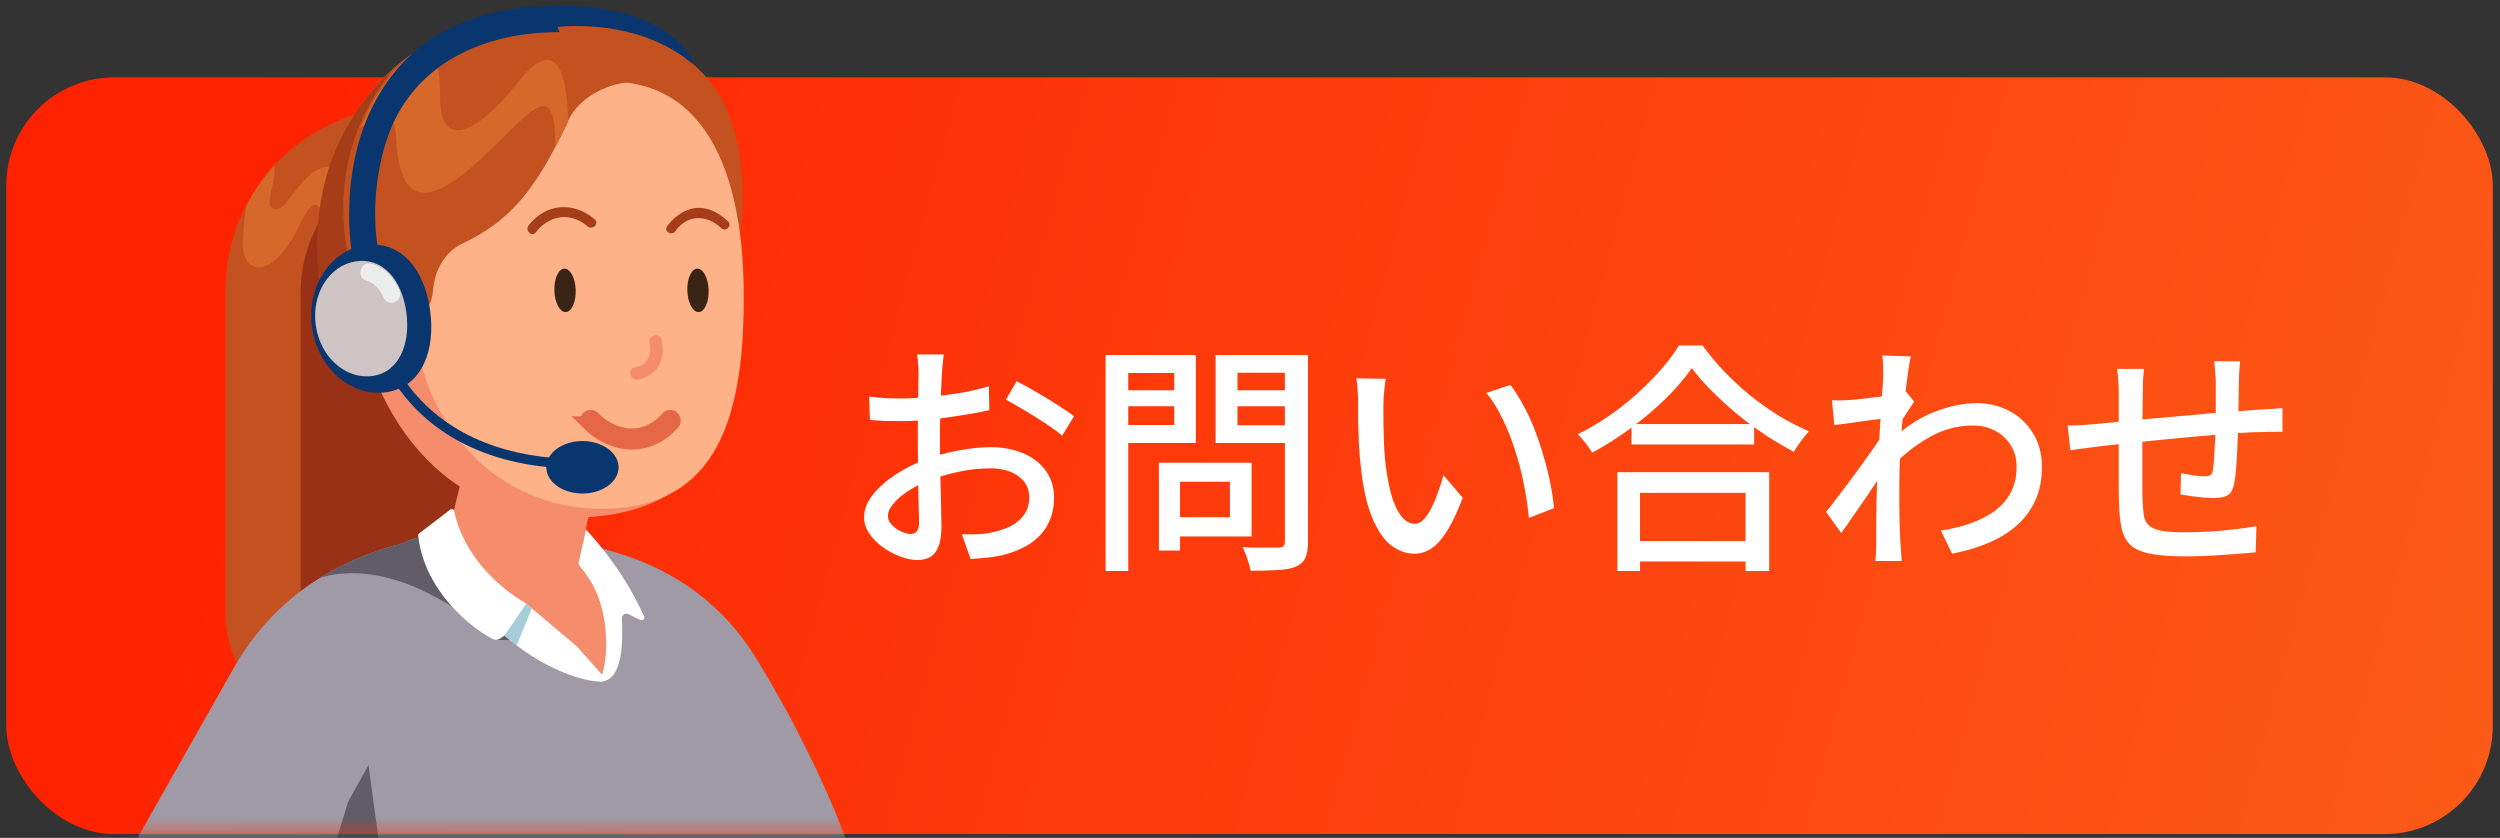 <svg width="185" height="62" viewBox="0 0 185 62" fill="none" xmlns="http://www.w3.org/2000/svg">
<rect x="0" y="0" width="185" height="62" fill="#333333" stroke="none"/>
<rect x="0.467" y="5.722" width="184" height="56" rx="8" fill="url(#paint0_linear_14094_65)"/>
<mask id="mask0_14094_65" style="mask-type:alpha" maskUnits="userSpaceOnUse" x="7" y="-4" width="63" height="66">
<rect x="7.064" y="-3.278" width="62.567" height="65" fill="#D9D9D9"/>
</mask>
<g mask="url(#mask0_14094_65)">
<path d="M37.43 51.395C37.43 52.914 36.197 54.144 34.68 54.144H25.48C20.626 54.144 16.694 50.209 16.694 45.358V21.447C16.694 13.974 22.751 7.917 30.224 7.917H34.678C36.197 7.917 37.427 9.149 37.427 10.666V51.395H37.43Z" fill="#C45120"/>
<path d="M35.647 11.753H31.192C29.929 11.753 28.707 11.909 27.547 12.197C24.326 14.382 22.245 17.818 22.245 21.685V46.943C22.245 51.23 26.179 54.708 31.03 54.708H38.357C38.383 54.575 38.399 38.776 38.399 38.638V14.181C38.399 12.839 37.166 11.75 35.649 11.75L35.647 11.753Z" fill="#993116"/>
<path d="M41.14 39.857C42.31 40.387 50.931 40.481 55.996 48.779C61.062 57.076 63.072 63.429 63.072 63.429L57.477 73.773C57.477 73.773 51.482 72.893 46.205 56.805L41.837 40.883" fill="#9F9AA5"/>
<path d="M53.077 81.747L54.213 84.916L23.772 85.525L23.793 81.747L23.803 79.606L23.759 79.065L22.798 67.588L22.537 64.483L21.482 51.862C21.482 48.718 23.678 44.953 26.466 42.423C27.498 41.489 28.608 40.724 29.72 40.22C30.649 39.797 31.581 39.559 32.466 39.559L32.876 39.601L37.725 40.105L38.412 40.175L43.683 40.724C46.393 41.28 52.66 44.731 53.056 49.739L53.208 52.643C53.208 52.643 56.312 54.746 58.304 57.966C58.304 64.483 56.933 78.042 53.077 81.747Z" fill="#9F9AA5"/>
<path d="M29.409 72.308L27.062 55.089L20.239 77.35L23.795 80.211C24.793 80.634 25.842 80.757 26.855 80.621L27.701 81.089C27.701 81.089 27.725 81.11 27.738 81.117C27.769 81.133 27.798 81.149 27.829 81.162L27.962 81.235L29.406 72.308H29.409Z" fill="#615C68"/>
<path d="M39.051 39.298L38.226 39.799L37.725 40.105L34.064 42.334C34.994 42.789 34.182 43.679 33.122 44.689C32.265 45.504 31.03 49.776 30.636 50.582L22.237 65.64L21.341 66.971L22.798 67.59L27.978 69.791C31.046 71.094 32.432 74.741 31.075 77.937L31.025 78.055C29.782 80.982 26.668 82.517 23.793 81.749C23.532 81.681 23.271 81.593 23.012 81.483L10.07 75.984C7.002 74.681 5.618 71.037 6.976 67.838L7.025 67.723C7.333 66.997 8.328 64.919 8.835 64.379L17.448 49.167C19.158 46.279 21.333 44.214 23.696 42.749C25.626 41.548 27.683 40.749 29.72 40.222C30.785 39.948 31.845 39.747 32.876 39.603C34.699 39.35 36.435 39.277 37.973 39.285C38.346 39.285 38.704 39.293 39.051 39.3V39.298Z" fill="#9F9AA5"/>
<path d="M41.211 47.405L36.681 47.355C36.681 47.355 35.265 45.985 33.122 44.69C31.294 43.583 28.931 42.528 26.466 42.423C25.55 42.384 24.621 42.478 23.696 42.747C25.626 41.546 27.683 40.747 29.72 40.22C30.649 39.797 31.581 39.559 32.467 39.559L32.876 39.601C34.699 39.348 36.435 39.275 37.973 39.282L38.226 39.799L38.412 40.175L39.816 43.053L41.211 47.405Z" fill="#615C68"/>
<path d="M34.44 34.243L32.978 40.324C32.978 40.324 44.203 52.355 44.85 49.71C45.996 45.042 45.291 42.862 42.787 41.77L43.748 37.293L34.44 34.243Z" fill="#F58D6C"/>
<path d="M44.613 50.41C44.103 50.525 41.425 50.175 38.234 47.763C37.936 47.538 37.636 47.295 37.331 47.034C37.325 47.029 37.32 47.026 37.315 47.021C37.177 47.152 36.923 47.347 36.681 47.355C36.318 47.366 31.49 44.549 30.944 39.632C30.936 39.569 30.968 39.507 31.02 39.473L33.346 37.687C33.443 37.624 33.568 37.677 33.594 37.789C33.79 38.614 34.521 41.992 38.936 44.669C38.936 44.671 38.942 44.674 38.944 44.674C39.072 44.784 39.211 44.901 39.357 45.024C40.383 45.885 41.759 47.047 42.662 47.81L44.751 50.152C44.827 50.264 44.746 50.382 44.613 50.41Z" fill="white"/>
<path d="M44.391 50.439C44.391 50.439 44.949 49.181 44.848 47.136C44.678 43.685 43.226 42.387 42.803 41.732L43.352 39.181C43.352 39.181 46.023 41.888 47.673 45.64C47.743 45.799 47.529 45.948 47.372 45.867L46.5 45.447C46.271 45.337 46.007 45.51 46.02 45.766C46.077 47.045 46.211 50.447 44.388 50.439H44.391Z" fill="white"/>
<path d="M54.67 18.361C53.252 29.084 37.61 38.93 39.62 37.953C39.62 37.953 28.127 32.556 24.913 22.917C21.55 12.823 27.124 1.188 39.994 1.387C52.759 1.585 55.999 8.303 54.67 18.358V18.361Z" fill="#C45120"/>
<path d="M24.357 12.322C22.338 12.371 21.258 15.81 20.276 15.465C19.459 15.181 20.506 13.423 20.276 12.272C19.438 13.136 18.761 14.204 18.205 15.285C18.127 15.979 17.989 16.906 17.968 17.969C17.923 20.35 20.179 20.917 22.289 16.431C24.414 11.914 24.354 20.922 24.354 20.922C24.354 20.922 26.372 12.275 24.354 12.322H24.357Z" fill="#D6682B"/>
<path d="M53.931 20.321C54.255 29.178 54.498 38.125 42.312 38.324C31.947 38.494 26.469 29.201 26.145 20.348C25.822 11.491 30.242 7.029 41.164 6.115C51.55 5.246 53.607 11.468 53.931 20.321Z" fill="#F58D6C"/>
<path d="M55.033 21.408C55.142 30.985 53.02 37.46 44.85 37.642C35.868 37.841 30.135 29.901 30.636 21.692C31.145 13.35 34.117 7.285 43.404 6.128C52.344 5.013 54.936 13.053 55.035 21.408H55.033Z" fill="#FFB287"/>
<path d="M25.453 23.966C25.453 23.966 28.889 20.41 29.785 22.23C30.542 23.768 31.876 23.462 32.051 21.439C32.182 19.917 32.989 18.601 34.19 18.037C37.678 16.395 39.649 14.12 42.033 8.951C42.801 7.29 44.874 6.034 47.299 6.034C47.299 6.034 21.973 -4.031 25.451 23.966H25.453Z" fill="#C45120"/>
<path d="M42.602 21.46C42.631 22.348 42.302 23.081 41.866 23.094C41.43 23.11 41.051 22.4 41.023 21.512C40.994 20.624 41.323 19.891 41.759 19.878C42.195 19.865 42.573 20.572 42.602 21.46Z" fill="#3A2416"/>
<path d="M52.44 21.46C52.469 22.348 52.14 23.081 51.704 23.094C51.268 23.107 50.889 22.4 50.861 21.512C50.832 20.624 51.161 19.891 51.597 19.878C52.033 19.862 52.411 20.572 52.44 21.46Z" fill="#3A2416"/>
<path d="M38.297 6.115C35.109 10.201 32.568 10.935 32.568 7.233C32.568 4.089 31.965 3.859 30.338 4.11C28.746 5.507 27.513 7.363 26.668 9.486C27.712 8.643 29.205 8.055 29.302 10.003C29.419 12.358 29.866 15.57 33.093 13.697C35.921 12.058 39.231 7.546 40.304 7.862C41.106 8.097 41.038 9.549 41.101 10.857C41.372 10.34 41.991 9.262 42.033 8.948C42.012 6.765 41.618 1.857 38.297 6.113V6.115Z" fill="#D6682B"/>
<path d="M24.824 25.723C24.824 25.723 24.816 25.7 24.798 25.658C24.788 25.632 24.774 25.601 24.759 25.564C24.746 25.53 24.733 25.494 24.717 25.452C24.652 25.282 24.568 25.039 24.469 24.734C24.273 24.123 24.033 23.253 23.84 22.196C23.741 21.669 23.654 21.094 23.589 20.486C23.521 19.878 23.482 19.233 23.466 18.569C23.459 17.904 23.472 17.217 23.534 16.522C23.584 15.828 23.694 15.128 23.822 14.436C23.895 14.092 23.97 13.75 24.056 13.41C24.156 13.073 24.234 12.736 24.352 12.41C24.464 12.084 24.566 11.76 24.699 11.449C24.824 11.136 24.944 10.828 25.09 10.538C25.229 10.243 25.362 9.953 25.519 9.682C25.67 9.408 25.806 9.139 25.97 8.891C26.13 8.643 26.271 8.392 26.432 8.167C26.592 7.943 26.748 7.724 26.897 7.515C27.051 7.308 27.21 7.123 27.354 6.94C27.5 6.76 27.636 6.588 27.78 6.436C28.062 6.133 28.291 5.857 28.508 5.656C28.931 5.246 29.174 5.011 29.174 5.011C29.174 5.011 28.97 5.277 28.615 5.747C28.432 5.974 28.247 6.282 28.017 6.616C27.9 6.781 27.793 6.972 27.678 7.167C27.566 7.366 27.438 7.567 27.32 7.786C27.208 8.008 27.09 8.238 26.97 8.478C26.848 8.716 26.751 8.974 26.634 9.233C26.513 9.489 26.422 9.765 26.32 10.042C26.213 10.316 26.13 10.606 26.041 10.901C25.947 11.191 25.879 11.494 25.806 11.799C25.725 12.102 25.68 12.415 25.62 12.729C25.558 13.039 25.534 13.363 25.49 13.679C25.459 13.998 25.438 14.319 25.417 14.64C25.396 15.282 25.391 15.922 25.44 16.549C25.477 17.175 25.56 17.789 25.654 18.376C25.759 18.964 25.876 19.528 26.017 20.052C26.156 20.58 26.307 21.071 26.464 21.517C26.772 22.41 27.093 23.125 27.331 23.606C27.448 23.846 27.547 24.029 27.613 24.144C27.628 24.172 27.644 24.199 27.654 24.22C27.665 24.235 27.673 24.251 27.68 24.261C27.699 24.29 27.707 24.306 27.707 24.306L24.824 25.729V25.723Z" fill="#A53D19"/>
<path d="M31.083 23.227C31.73 25.335 31.443 27.457 29.738 28.238C27.934 29.063 25.25 27.431 24.605 25.324C23.957 23.217 24.584 21.047 26.48 20.465C28.375 19.883 30.438 21.12 31.083 23.227Z" fill="#FFB287"/>
<path d="M39.644 17.199C40.654 15.904 42.205 15.661 43.482 16.752C43.845 17.061 44.372 16.538 44.007 16.228C42.453 14.901 40.401 15.029 39.119 16.674C38.829 17.047 39.351 17.577 39.644 17.199Z" fill="#A53D19"/>
<path d="M47.216 28.092C47.639 28.021 48.067 27.794 48.385 27.512C49.072 26.901 49.158 25.998 48.957 25.144C48.819 24.559 47.918 24.807 48.056 25.392C48.268 26.285 47.876 27.039 46.968 27.191C46.375 27.29 46.628 28.191 47.216 28.092Z" fill="#F58D6C"/>
<path d="M49.97 17.113C50.866 15.844 52.286 15.862 53.38 16.883C53.712 17.194 54.21 16.695 53.879 16.384C53.028 15.588 51.957 15.089 50.811 15.57C50.234 15.81 49.719 16.246 49.359 16.758C49.098 17.128 49.709 17.481 49.968 17.113H49.97Z" fill="#A53D19"/>
<path d="M27.208 23.802C27.581 25.82 28.699 27.799 29.978 29.369C33.09 33.186 37.871 34.656 42.659 34.674C43.122 34.674 43.122 33.959 42.659 33.956C37.957 33.938 33.289 32.475 30.32 28.653C29.2 27.212 28.234 25.428 27.897 23.611C27.814 23.157 27.122 23.35 27.205 23.802H27.208Z" fill="#0A366F"/>
<path d="M43.101 36.395C41.699 36.395 40.558 35.583 40.558 34.583C40.558 33.583 41.699 32.77 43.101 32.77C44.503 32.77 45.644 33.585 45.644 34.583C45.644 35.58 44.503 36.395 43.101 36.395Z" fill="#0A366F"/>
<path d="M43.101 32.898C44.432 32.898 45.513 33.65 45.513 34.58C45.513 35.509 44.432 36.261 43.101 36.261C41.769 36.261 40.688 35.509 40.688 34.58C40.688 33.65 41.769 32.898 43.101 32.898ZM43.101 32.637C41.626 32.637 40.427 33.509 40.427 34.58C40.427 35.65 41.626 36.522 43.101 36.522C44.576 36.522 45.775 35.65 45.775 34.58C45.775 33.509 44.576 32.637 43.101 32.637Z" fill="#0A366F"/>
<path d="M27.477 18.483C27.025 15.872 27.294 12.731 28.159 10.144C30.031 4.533 35.224 2.013 40.89 1.883C43.887 1.812 47.95 2.222 49.819 4.883C50.172 5.384 51.002 4.906 50.647 4.4C48.748 1.698 45.075 1.037 41.981 0.933C39.145 0.836 36.2 1.267 33.623 2.486C28.796 4.773 26.587 9.768 26.362 14.883C26.307 16.162 26.339 17.473 26.555 18.739C26.66 19.345 27.584 19.089 27.48 18.483H27.477Z" fill="#0A366F" stroke="#0A366F" stroke-miterlimit="10"/>
<path d="M28.002 28.932C25.67 28.932 23.618 26.917 23.231 24.246C23.025 22.831 23.307 21.431 24.023 20.303C24.743 19.17 25.816 18.447 27.043 18.269C27.234 18.241 27.427 18.227 27.613 18.227C29.712 18.227 31.276 20.026 31.696 22.919C32.085 25.609 31.276 28.499 28.584 28.888C28.391 28.917 28.197 28.93 28.004 28.93L28.002 28.932Z" fill="#0A366F"/>
<path d="M27.61 18.361C29.761 18.361 31.179 20.298 31.563 22.94C31.978 25.802 31.022 28.405 28.563 28.763C28.375 28.789 28.187 28.805 28.002 28.805C25.759 28.805 23.743 26.87 23.359 24.227C22.944 21.366 24.602 18.758 27.062 18.4C27.25 18.374 27.432 18.358 27.61 18.358M27.61 18.1C27.419 18.1 27.221 18.115 27.022 18.144C25.756 18.327 24.652 19.071 23.91 20.235C23.177 21.389 22.889 22.82 23.098 24.267C23.495 27.003 25.602 29.066 27.999 29.066C28.197 29.066 28.401 29.05 28.599 29.021C29.85 28.841 30.811 28.107 31.378 26.901C31.881 25.825 32.041 24.408 31.821 22.904C31.39 19.94 29.777 18.1 27.61 18.1Z" fill="#0A366F"/>
<path d="M30.062 23.052C30.401 25.394 29.563 27.533 27.579 27.82C25.594 28.107 23.709 26.441 23.37 24.099C23.03 21.757 24.365 19.624 26.349 19.337C28.333 19.05 29.722 20.708 30.062 23.05V23.052Z" fill="#CEC4C4"/>
<path d="M43.5 31.303C45.378 33.16 48.009 33.35 49.803 31.303C50.038 31.037 49.647 30.643 49.411 30.912C47.816 32.734 45.545 32.546 43.895 30.912C43.641 30.661 43.247 31.053 43.503 31.303H43.5Z" fill="#E56745" stroke="#E56745" stroke-miterlimit="10"/>
<path d="M41.252 1.995C41.252 1.995 49.97 0.865 53.599 7.661L41.795 3.314L41.252 1.998V1.995Z" fill="#C45120"/>
<path d="M39.364 45.005L39.357 45.024L38.234 47.763C37.936 47.538 37.636 47.295 37.331 47.034C37.331 47.029 37.331 47.021 37.331 47.013L38.941 44.674L38.952 44.658C39.08 44.768 39.218 44.883 39.362 45.005H39.364Z" fill="#A7CED8"/>
<path d="M27.132 20.766C27.184 20.779 27.237 20.802 27.289 20.82C27.127 20.768 27.278 20.818 27.349 20.855C27.425 20.894 27.498 20.935 27.568 20.982C27.691 21.058 27.808 21.157 27.952 21.314C28.111 21.489 28.239 21.7 28.325 21.922C28.453 22.251 28.764 22.479 29.13 22.379C29.443 22.293 29.714 21.907 29.587 21.575C29.226 20.64 28.487 19.776 27.482 19.51C26.67 19.293 26.323 20.552 27.135 20.768L27.132 20.766Z" fill="#EDEDED"/>
</g>
<path d="M69.846 26.232C69.822 26.34 69.804 26.478 69.792 26.646C69.78 26.802 69.762 26.97 69.738 27.15C69.726 27.318 69.714 27.474 69.702 27.618C69.69 27.93 69.672 28.302 69.648 28.734C69.636 29.154 69.618 29.616 69.594 30.12C69.582 30.612 69.57 31.11 69.558 31.614C69.558 32.106 69.558 32.58 69.558 33.036C69.558 33.504 69.564 34.026 69.576 34.602C69.588 35.178 69.6 35.748 69.612 36.312C69.624 36.864 69.636 37.38 69.648 37.86C69.66 38.328 69.666 38.7 69.666 38.976C69.666 39.612 69.588 40.11 69.432 40.47C69.288 40.83 69.084 41.082 68.82 41.226C68.568 41.37 68.262 41.442 67.902 41.442C67.518 41.442 67.098 41.358 66.642 41.19C66.186 41.022 65.754 40.794 65.346 40.506C64.938 40.218 64.602 39.882 64.338 39.498C64.074 39.114 63.942 38.706 63.942 38.274C63.942 37.722 64.152 37.176 64.572 36.636C65.004 36.084 65.568 35.58 66.264 35.124C66.96 34.668 67.698 34.296 68.478 34.008C69.294 33.708 70.128 33.48 70.98 33.324C71.832 33.168 72.606 33.09 73.302 33.09C74.202 33.09 75.006 33.24 75.714 33.54C76.422 33.84 76.98 34.272 77.388 34.836C77.796 35.4 78 36.066 78 36.834C78 37.542 77.856 38.178 77.568 38.742C77.292 39.306 76.866 39.786 76.29 40.182C75.714 40.578 74.988 40.884 74.112 41.1C73.704 41.184 73.302 41.244 72.906 41.28C72.522 41.316 72.162 41.346 71.826 41.37L71.178 39.534C71.538 39.546 71.904 39.546 72.276 39.534C72.648 39.522 73.002 39.48 73.338 39.408C73.842 39.312 74.31 39.162 74.742 38.958C75.174 38.742 75.516 38.46 75.768 38.112C76.032 37.752 76.164 37.32 76.164 36.816C76.164 36.348 76.038 35.958 75.786 35.646C75.534 35.322 75.192 35.076 74.76 34.908C74.328 34.74 73.836 34.656 73.284 34.656C72.504 34.656 71.73 34.74 70.962 34.908C70.194 35.064 69.438 35.286 68.694 35.574C68.142 35.79 67.638 36.048 67.182 36.348C66.726 36.648 66.366 36.96 66.102 37.284C65.838 37.596 65.706 37.896 65.706 38.184C65.706 38.364 65.766 38.538 65.886 38.706C66.006 38.862 66.15 39 66.318 39.12C66.498 39.24 66.684 39.336 66.876 39.408C67.068 39.48 67.242 39.516 67.398 39.516C67.578 39.516 67.722 39.456 67.83 39.336C67.95 39.204 68.01 38.988 68.01 38.688C68.01 38.352 67.998 37.878 67.974 37.266C67.962 36.654 67.95 35.982 67.938 35.25C67.926 34.506 67.92 33.792 67.92 33.108C67.92 32.592 67.92 32.058 67.92 31.506C67.932 30.942 67.938 30.402 67.938 29.886C67.95 29.37 67.956 28.914 67.956 28.518C67.968 28.122 67.974 27.834 67.974 27.654C67.974 27.522 67.968 27.366 67.956 27.186C67.944 27.006 67.932 26.832 67.92 26.664C67.908 26.484 67.89 26.34 67.866 26.232H69.846ZM75.228 28.212C75.672 28.428 76.164 28.698 76.704 29.022C77.256 29.334 77.778 29.652 78.27 29.976C78.774 30.288 79.176 30.564 79.476 30.804L78.594 32.244C78.378 32.04 78.09 31.818 77.73 31.578C77.382 31.338 77.004 31.092 76.596 30.84C76.2 30.588 75.81 30.354 75.426 30.138C75.054 29.91 74.724 29.724 74.436 29.58L75.228 28.212ZM64.32 29.346C64.836 29.406 65.28 29.448 65.652 29.472C66.024 29.484 66.378 29.49 66.714 29.49C67.158 29.49 67.662 29.466 68.226 29.418C68.79 29.37 69.36 29.31 69.936 29.238C70.524 29.166 71.094 29.076 71.646 28.968C72.21 28.848 72.72 28.722 73.176 28.59L73.212 30.354C72.732 30.462 72.198 30.564 71.61 30.66C71.034 30.756 70.446 30.846 69.846 30.93C69.258 31.002 68.694 31.062 68.154 31.11C67.626 31.146 67.158 31.164 66.75 31.164C66.21 31.164 65.754 31.158 65.382 31.146C65.01 31.122 64.674 31.098 64.374 31.074L64.32 29.346ZM86.496 34.242H92.616V39.696H86.496V38.274H91.014V35.646H86.496V34.242ZM85.758 34.242H87.324V40.74H85.758V34.242ZM82.626 28.878H87.414V30.066H82.626V28.878ZM90.96 28.878H95.802V30.066H90.96V28.878ZM95.082 26.268H96.792V40.092C96.792 40.608 96.726 41.004 96.594 41.28C96.474 41.556 96.246 41.772 95.91 41.928C95.574 42.072 95.13 42.156 94.578 42.18C94.026 42.216 93.348 42.234 92.544 42.234C92.52 42.066 92.472 41.874 92.4 41.658C92.34 41.454 92.268 41.244 92.184 41.028C92.112 40.824 92.034 40.644 91.95 40.488C92.322 40.512 92.688 40.524 93.048 40.524C93.42 40.524 93.744 40.524 94.02 40.524C94.308 40.524 94.512 40.524 94.632 40.524C94.8 40.512 94.914 40.476 94.974 40.416C95.046 40.344 95.082 40.23 95.082 40.074V26.268ZM82.77 26.268H88.494V32.784H82.77V31.452H86.892V27.6H82.77V26.268ZM95.982 26.268V27.582H91.572V31.47H95.982V32.784H89.952V26.268H95.982ZM81.816 26.268H83.49V42.252H81.816V26.268ZM102.552 28.032C102.516 28.2 102.486 28.404 102.462 28.644C102.438 28.884 102.414 29.124 102.39 29.364C102.378 29.604 102.372 29.808 102.372 29.976C102.372 30.348 102.372 30.762 102.372 31.218C102.384 31.674 102.396 32.142 102.408 32.622C102.42 33.09 102.45 33.558 102.498 34.026C102.594 34.974 102.738 35.802 102.93 36.51C103.122 37.218 103.368 37.77 103.668 38.166C103.968 38.562 104.316 38.76 104.712 38.76C104.94 38.76 105.156 38.652 105.36 38.436C105.564 38.22 105.756 37.932 105.936 37.572C106.116 37.212 106.278 36.822 106.422 36.402C106.578 35.97 106.71 35.556 106.818 35.16L108.24 36.834C107.856 37.854 107.472 38.67 107.088 39.282C106.716 39.882 106.332 40.314 105.936 40.578C105.54 40.842 105.12 40.974 104.676 40.974C104.076 40.974 103.5 40.77 102.948 40.362C102.408 39.942 101.94 39.258 101.544 38.31C101.148 37.362 100.866 36.096 100.698 34.512C100.638 33.984 100.59 33.414 100.554 32.802C100.53 32.19 100.512 31.608 100.5 31.056C100.5 30.504 100.5 30.048 100.5 29.688C100.5 29.46 100.488 29.184 100.464 28.86C100.452 28.524 100.416 28.236 100.356 27.996L102.552 28.032ZM111.768 28.482C112.092 28.902 112.404 29.394 112.704 29.958C113.016 30.51 113.298 31.11 113.55 31.758C113.802 32.406 114.024 33.066 114.216 33.738C114.42 34.41 114.588 35.076 114.72 35.736C114.852 36.396 114.942 37.02 114.99 37.608L113.136 38.328C113.064 37.548 112.944 36.732 112.776 35.88C112.608 35.028 112.392 34.188 112.128 33.36C111.864 32.52 111.552 31.734 111.192 31.002C110.844 30.258 110.442 29.616 109.986 29.076L111.768 28.482ZM120.732 31.38H129.804V32.892H120.732V31.38ZM120.462 40.038H129.948V41.55H120.462V40.038ZM119.688 34.944H130.92V42.252H129.174V36.474H121.362V42.252H119.688V34.944ZM125.196 27.24C124.704 27.948 124.074 28.686 123.306 29.454C122.538 30.21 121.686 30.936 120.75 31.632C119.814 32.328 118.836 32.952 117.816 33.504C117.744 33.372 117.648 33.222 117.528 33.054C117.408 32.886 117.282 32.724 117.15 32.568C117.018 32.4 116.886 32.256 116.754 32.136C117.798 31.62 118.806 30.996 119.778 30.264C120.75 29.52 121.62 28.74 122.388 27.924C123.168 27.108 123.786 26.322 124.242 25.566H125.988C126.48 26.238 127.026 26.892 127.626 27.528C128.238 28.152 128.886 28.746 129.57 29.31C130.266 29.862 130.974 30.36 131.694 30.804C132.426 31.236 133.152 31.608 133.872 31.92C133.656 32.136 133.452 32.382 133.26 32.658C133.068 32.922 132.894 33.18 132.738 33.432C132.042 33.06 131.334 32.64 130.614 32.172C129.894 31.692 129.198 31.176 128.526 30.624C127.866 30.072 127.248 29.508 126.672 28.932C126.096 28.356 125.604 27.792 125.196 27.24ZM143.628 39.264C144.396 39.144 145.116 38.97 145.788 38.742C146.472 38.502 147.072 38.196 147.588 37.824C148.116 37.44 148.524 36.972 148.812 36.42C149.1 35.856 149.238 35.208 149.226 34.476C149.226 34.116 149.16 33.762 149.028 33.414C148.896 33.066 148.692 32.748 148.416 32.46C148.14 32.16 147.798 31.926 147.39 31.758C146.994 31.578 146.526 31.488 145.986 31.488C144.846 31.488 143.766 31.782 142.746 32.37C141.738 32.946 140.796 33.69 139.92 34.602V32.604C141.012 31.584 142.104 30.87 143.196 30.462C144.3 30.042 145.326 29.832 146.274 29.832C147.15 29.832 147.954 30.024 148.686 30.408C149.418 30.792 150 31.338 150.432 32.046C150.876 32.742 151.098 33.564 151.098 34.512C151.11 35.424 150.96 36.234 150.648 36.942C150.348 37.65 149.91 38.268 149.334 38.796C148.77 39.324 148.074 39.768 147.246 40.128C146.43 40.488 145.5 40.77 144.456 40.974L143.628 39.264ZM139.56 30.948C139.392 30.972 139.158 31.002 138.858 31.038C138.558 31.074 138.228 31.116 137.868 31.164C137.508 31.212 137.142 31.266 136.77 31.326C136.41 31.374 136.068 31.416 135.744 31.452L135.564 29.616C135.792 29.628 136.008 29.634 136.212 29.634C136.416 29.622 136.65 29.61 136.914 29.598C137.178 29.574 137.496 29.544 137.868 29.508C138.252 29.46 138.648 29.412 139.056 29.364C139.464 29.304 139.842 29.244 140.19 29.184C140.55 29.112 140.832 29.04 141.036 28.968L141.648 29.724C141.552 29.868 141.432 30.048 141.288 30.264C141.156 30.468 141.018 30.678 140.874 30.894C140.742 31.11 140.628 31.302 140.532 31.47L139.758 34.332C139.554 34.644 139.302 35.016 139.002 35.448C138.714 35.88 138.408 36.336 138.084 36.816C137.76 37.284 137.436 37.752 137.112 38.22C136.8 38.676 136.512 39.084 136.248 39.444L135.132 37.878C135.36 37.602 135.624 37.266 135.924 36.87C136.224 36.474 136.542 36.054 136.878 35.61C137.214 35.154 137.538 34.71 137.85 34.278C138.174 33.834 138.468 33.42 138.732 33.036C138.996 32.652 139.206 32.334 139.362 32.082L139.416 31.362L139.56 30.948ZM139.362 27.762C139.362 27.534 139.356 27.294 139.344 27.042C139.344 26.79 139.326 26.544 139.29 26.304L141.396 26.376C141.336 26.628 141.27 27.012 141.198 27.528C141.126 28.044 141.048 28.644 140.964 29.328C140.892 30.012 140.82 30.732 140.748 31.488C140.688 32.244 140.64 32.994 140.604 33.738C140.568 34.482 140.55 35.172 140.55 35.808C140.55 36.324 140.55 36.822 140.55 37.302C140.55 37.782 140.556 38.262 140.568 38.742C140.592 39.222 140.616 39.738 140.64 40.29C140.652 40.446 140.664 40.638 140.676 40.866C140.7 41.106 140.718 41.322 140.73 41.514H138.786C138.798 41.358 138.81 41.154 138.822 40.902C138.834 40.662 138.84 40.47 138.84 40.326C138.84 39.75 138.84 39.228 138.84 38.76C138.852 38.28 138.858 37.788 138.858 37.284C138.87 36.768 138.888 36.162 138.912 35.466C138.912 35.19 138.924 34.83 138.948 34.386C138.972 33.942 139.002 33.45 139.038 32.91C139.074 32.37 139.11 31.824 139.146 31.272C139.182 30.72 139.212 30.198 139.236 29.706C139.272 29.214 139.302 28.794 139.326 28.446C139.35 28.098 139.362 27.87 139.362 27.762ZM165.768 26.736C165.756 26.832 165.744 26.964 165.732 27.132C165.72 27.3 165.708 27.474 165.696 27.654C165.684 27.834 165.678 28.002 165.678 28.158C165.666 28.53 165.66 28.908 165.66 29.292C165.66 29.676 165.654 30.048 165.642 30.408C165.642 30.756 165.636 31.086 165.624 31.398C165.612 31.878 165.594 32.4 165.57 32.964C165.546 33.528 165.516 34.056 165.48 34.548C165.444 35.04 165.396 35.442 165.336 35.754C165.252 36.186 165.096 36.48 164.868 36.636C164.64 36.78 164.31 36.852 163.878 36.852C163.662 36.852 163.386 36.84 163.05 36.816C162.726 36.78 162.408 36.744 162.096 36.708C161.784 36.66 161.538 36.618 161.358 36.582L161.394 35.016C161.694 35.076 162.006 35.13 162.33 35.178C162.666 35.226 162.93 35.25 163.122 35.25C163.326 35.25 163.476 35.22 163.572 35.16C163.68 35.1 163.74 34.974 163.752 34.782C163.8 34.554 163.83 34.254 163.842 33.882C163.866 33.51 163.89 33.108 163.914 32.676C163.938 32.232 163.95 31.806 163.95 31.398C163.962 31.062 163.968 30.72 163.968 30.372C163.968 30.012 163.968 29.646 163.968 29.274C163.968 28.902 163.968 28.548 163.968 28.212C163.968 28.068 163.956 27.906 163.932 27.726C163.92 27.534 163.908 27.348 163.896 27.168C163.884 26.988 163.866 26.844 163.842 26.736H165.768ZM158.658 27.294C158.634 27.534 158.61 27.786 158.586 28.05C158.574 28.314 158.568 28.608 158.568 28.932C158.568 29.28 158.562 29.742 158.55 30.318C158.55 30.882 158.544 31.494 158.532 32.154C158.532 32.802 158.532 33.444 158.532 34.08C158.532 34.716 158.532 35.286 158.532 35.79C158.532 36.294 158.538 36.684 158.55 36.96C158.562 37.428 158.592 37.818 158.64 38.13C158.688 38.442 158.808 38.688 159 38.868C159.192 39.048 159.492 39.18 159.9 39.264C160.32 39.348 160.89 39.39 161.61 39.39C162.234 39.39 162.882 39.372 163.554 39.336C164.226 39.288 164.862 39.228 165.462 39.156C166.062 39.084 166.566 39.012 166.974 38.94L166.92 40.866C166.524 40.914 166.032 40.956 165.444 40.992C164.856 41.04 164.238 41.082 163.59 41.118C162.942 41.154 162.318 41.172 161.718 41.172C160.626 41.172 159.756 41.106 159.108 40.974C158.46 40.842 157.974 40.626 157.65 40.326C157.326 40.014 157.11 39.606 157.002 39.102C156.894 38.598 156.828 37.974 156.804 37.23C156.804 36.966 156.798 36.612 156.786 36.168C156.786 35.712 156.786 35.202 156.786 34.638C156.786 34.062 156.786 33.48 156.786 32.892C156.786 32.304 156.786 31.746 156.786 31.218C156.786 30.69 156.786 30.234 156.786 29.85C156.786 29.454 156.786 29.178 156.786 29.022C156.786 28.698 156.774 28.404 156.75 28.14C156.738 27.864 156.708 27.582 156.66 27.294H158.658ZM153.006 31.488C153.27 31.488 153.576 31.482 153.924 31.47C154.284 31.446 154.656 31.416 155.04 31.38C155.424 31.344 155.976 31.29 156.696 31.218C157.416 31.146 158.232 31.068 159.144 30.984C160.068 30.9 161.022 30.816 162.006 30.732C163.002 30.636 163.962 30.552 164.886 30.48C165.81 30.408 166.632 30.348 167.352 30.3C167.592 30.288 167.85 30.276 168.126 30.264C168.402 30.24 168.66 30.216 168.9 30.192V31.956C168.804 31.944 168.66 31.944 168.468 31.956C168.288 31.956 168.09 31.956 167.874 31.956C167.67 31.956 167.49 31.962 167.334 31.974C166.866 31.974 166.29 31.998 165.606 32.046C164.922 32.094 164.19 32.154 163.41 32.226C162.63 32.286 161.832 32.358 161.016 32.442C160.2 32.514 159.414 32.592 158.658 32.676C157.914 32.748 157.236 32.82 156.624 32.892C156.012 32.952 155.526 33.006 155.166 33.054C154.974 33.078 154.752 33.108 154.5 33.144C154.26 33.168 154.02 33.198 153.78 33.234C153.552 33.27 153.36 33.3 153.204 33.324L153.006 31.488Z" fill="white"/>
<defs>
<linearGradient id="paint0_linear_14094_65" x1="199.076" y1="49.776" x2="19.126" y2="0.907" gradientUnits="userSpaceOnUse">
<stop offset="0.014" stop-color="#FB6C20"/>
<stop offset="0.014" stop-color="#FC5D19"/>
<stop offset="1" stop-color="#FF2200"/>
</linearGradient>
</defs>
</svg>
